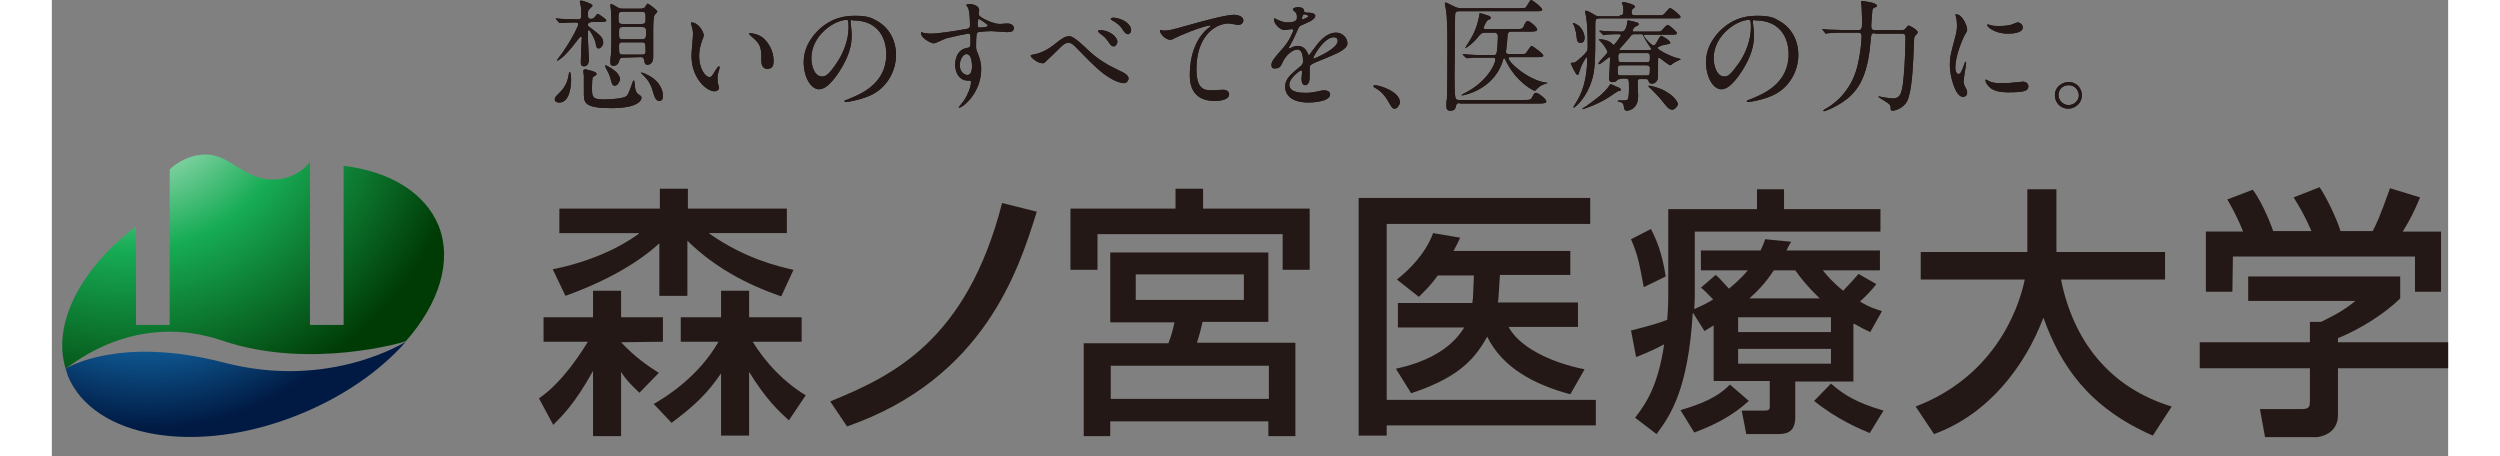 <svg height="456" width="2500" xmlns="http://www.w3.org/2000/svg" viewBox="0.1 0.4 469.8 89.4"><rect x="0.1" y="0.4" width="469.8" height="89.4" fill="#808080" stroke="none"/><radialGradient id="a" cx="2887.562" cy="-594.758" gradientTransform="matrix(.186 0 0 -.186 -521.778 -95.156)" gradientUnits="userSpaceOnUse" r="363.543"><stop offset="0" stop-color="#fff"/><stop offset=".5" stop-color="#17ac55"/><stop offset="1" stop-color="#003b05"/></radialGradient><radialGradient id="b" cx="2907.57" cy="-686.407" gradientTransform="matrix(.186 0 0 -.186 -521.778 -95.156)" gradientUnits="userSpaceOnUse" r="279.679"><stop offset="0" stop-color="#fff"/><stop offset=".5" stop-color="#187fc3"/><stop offset="1" stop-color="#001a43"/></radialGradient><path d="M99.6 20.5c-.4 0-.9-.1-.9-.6 0-.4.1-.5 1.1-1.5.4-.4 1.3-1.4 1.6-3.2.1-.4.1-.7.2-.7.3 0 .3 1.3.3 1.6 0 .6-.1 4.4-2.3 4.4zm6.1-15.7c-.4 0-.5.3-.5.4s0 .4.3.5c2 1.5 2.7 2 2.7 3.1 0 .5-.5 1.1-.9 1.1s-.5-.4-.6-1.1c-.2-.9-1.1-2.5-1.3-2.5-.1 0-.2.1-.2.3V8c0 .6.2 3.7.2 4 0 .2 0 1.4-1 1.4-.6 0-.6-.6-.6-.8 0-.5.1-2.6.1-3.1 0-.2.1-1.4.1-1.7 0-.1-.1-.2-.2-.2s-.2.1-.6.6c-3 4-4 4.1-4.1 4.1s1.4-1.9 1.6-2.3c1.5-2.2 2.6-4.5 2.6-4.8 0-.2-.1-.4-.4-.4-1.7 0-2.5.1-2.7.1h-.5c-.1 0-.1 0-.2-.1l-.5-.6c-.1-.1-.1-.1-.1-.2h.1c.1 0 .7.1.9.1.9 0 2.4.1 3.3.1.3 0 .7 0 .7-.7 0-.6 0-1.4-.1-1.9 0-.1-.2-.8-.2-.9s.2-.2.3-.2 2.2.6 2.2 1c0 .2-.7.7-.8.9-.1.3-.1.4-.1 1.2 0 .2.2.5.5.5.1 0 .5 0 .7-.2.1-.1.6-.8.7-.8s1.7 1 1.7 1.3-.5.3-1.3.3h-1.8zm.8 9.7c.2.1.4.2.4.4s-.2.3-.7.6c-.2.1-.2 1.6-.2 2.1 0 1.7 0 2.3 2.2 2.3.9 0 4-.1 4.6-.7.4-.4.8-1.7 1.1-2.5.1-.3.1-.5.3-.5.1 0 .1.1.2.9 0 .4.1 1.4.7 1.8.5.3.6.4.6.7s-.4 2-5.9 2c-5.4 0-5.4-1.1-5.4-3v-2-1.4c0-.1-.1-.6-.1-.8s0-.4.4-.4c.2 0 .3 0 .7.2.1-.1 1.1.3 1.1.3zm4 2.7c-.5 0-.6-.3-.9-1.5-.2-.7-.4-1.1-.9-2-.1-.2-.1-.2-.1-.4 0 0 0-.1.1-.1 0 0 2.8 1.2 2.8 2.8-.2.7-.6 1.2-1 1.2zm1.6-5.5c-.2 0-.6 0-.7.4s-.3 1.2-1.2 1.2c-.5 0-.6-.2-.6-.7 0-.3 0-1 .1-1.3.1-1.1.1-4.6.1-4.8 0-1 0-3.2-.1-4.2 0-.1-.1-.7-.1-.9 0-.1 0-.2.2-.2s1.1.6 1.3.7c.4.2.7.2.9.2h3.6c.1 0 .4 0 .7-.2.1-.1.5-.8.6-.8s1.9 1.2 1.9 1.6c0 .1-.4.5-.5.6-.3.3-.3 2.5-.3 3v5.3c0 1.3-.8 1.5-1.1 1.5-.5 0-.6-.3-.7-1-.1-.5-.4-.5-.7-.5zm-.1-9c-.8 0-.8.3-.8 1.2s0 1.2.8 1.2h3.7c.8 0 .8-.3.8-1.2s0-1.2-.8-1.2zm0 3c-.7 0-.7.3-.7 1.2s0 1.2.7 1.2h3.8c.7 0 .8-.3.8-1.2s0-1.2-.8-1.2zm0 3c-.3 0-.7 0-.7.6 0 1.6 0 1.8.7 1.8h3.8c.3 0 .7 0 .7-.6 0-1.6 0-1.8-.7-1.8zm7.3 11.5c-.8 0-1-.6-1.5-2.3-.1-.5-.7-1.8-1.8-2.8l-.4-.4v-.1c.1 0 .8.2 1.1.4 2.1.9 3.2 2.7 3.2 4.1.1.7-.3 1.1-.6 1.1zM127.9 7.3c0 .2 0 .3-.3 1-.3.9-.6 1.8-.6 3.1 0 2.4 1.2 4.1 2 4.1.4 0 .5-.1 1.2-1.3.1-.2.5-.8.7-.8.1 0 .1.1.1.2s0 .4-.1.5c-.3 1.1-.3 1.3-.3 1.8 0 .4.1.7.1.9.1.3.2.7.2.8 0 .5-.5.7-.9.7-1.5 0-4.5-2.5-4.5-7 0-.7.3-3.6.3-4.2 0-.5-.1-1.1-.2-1.4-.2-.6-.2-.7-.2-.8s.1-.1.1-.1c1.4 0 2.4 1.9 2.4 2.5zm11.6.5c1.2 1 2.1 2.7 2.1 4.5 0 .5 0 1.6-1.2 1.6s-1.2-1.3-1.2-1.6c0-2 0-3-1.3-4.2-.2-.2-1.1-.9-1.1-1.1 0-.1.1-.1.2-.1s1.5.1 2.5.9zM156.7 4.6v.3c.1.8.2 1.5.2 2.6 0 1.6-.4 3.8-2.4 6.9-1.9 2.9-3.1 3.5-4 3.5-1.6 0-3-2.4-3-5.3 0-1.3.3-3.6 2.6-6 3-3.1 6.2-3.1 7.6-3.1 2.2 0 3.1.4 3.8.8 2.6 1.3 4.1 3.8 4.1 6.9s-1.8 6.9-6 8.3c-2 .7-3.6.9-3.9.9-.1 0-.2 0-.2-.2 0-.1 0-.1.6-.3 2.5-1 7.6-3 7.6-8.9 0-.9-.1-6.6-6.6-6.6-.4-.2-.4 0-.4.2zm-7.7 7.2c0 1.5.6 3.6 2.1 3.6.7 0 1.3-.3 2.9-2.7 1.3-1.9 2.3-4.5 2.3-6.9 0-1.4-.1-1.5-.4-1.5-2.3 0-6.9 3-6.9 7.5zM172.3 7c1.6 0 4.7-.5 6.4-.8 1.2-.2 1.4-.2 1.4-.9 0-1.2-.1-2.6-.3-3.2 0-.1-.4-.6-.4-.7 0-.2.4-.2.5-.2 1 0 2 .4 2 1.2 0 .1-.1.6-.1.7 0 .5.7.9 2.1 1.5.6.2 1.2.5 2.1.5.2 0 1.2-.1 1.4-.1.3 0 1.3.1 1.3.9 0 .6-.4.8-1.3.8-.5 0-2.7-.2-3.1-.2-.6 0-2.1.1-2.6.2-.3.1-.4.5-.4 2.6 0 .7 0 .8.3 1.5.4 1 .7 1.8.7 3.2 0 4.6-3.6 7.5-4.3 7.5 0 0-.1 0-.1-.1 0 0 1-1.2 1.1-1.4.6-.9 1.3-2.5 1.3-3.5 0-.1 0-.3-.2-.3h-.5c-1.3 0-2.4-1.2-2.4-3.1 0-.3 0-2.9 2.3-3.3.7-.1.7-.2.7-1.4 0-1.3 0-1.4-.5-1.4-.2 0-2.6.5-4.2.9-.4.1-2.1 1-2.5 1-.5 0-2.5-1-2.5-2 0-.1 0-.2.1-.2.3.2 1.4.3 1.7.3zm7.1 4c-.6 0-1.3 1-1.3 2.2 0 1.3.9 1.9 1.5 1.9.9 0 .9-1.4.9-1.8 0-.8-.2-1.5-.3-1.7s-.3-.6-.8-.6zm2.2-5.7c0 .4.1.5.4.5.1 0 1.6 0 1.6-.4 0-.2-1.6-1.3-1.8-1.3-.1 0-.2.6-.2 1.2zM202.5 9.5c2.9 2.9 5.2 3.9 6.6 4.6 1.1.5 2.1 1 2.1 1.7 0 .1-.2.9-.9.9-.3 0-2.4-.1-5.9-3.5-.6-.5-3.1-3.1-3.6-3.6s-.9-.8-1.3-.8c-.8 0-1 .2-2.9 2.1-.2.2-1.9 1.8-1.9 1.8-.1.1-.2.1-.4.1-.9 0-2.3-1.1-2.3-1.5 0-.1.1-.1.5-.2.1 0 2-.3 3.9-1.8 2-1.6 2.4-1.8 3.3-1.8.5.1 1.2.5 2.8 2zm6.5-.9c0 .3-.3.9-.7.9s-.6-.2-1.2-1.1c-.4-.5-.6-.8-1.6-1.5-.1-.1-.3-.3-.3-.4s.2-.2.4-.2c1.8 0 3.4 1.3 3.4 2.3zm2.7-2.3c0 .4-.3.8-.6.8-.5 0-.8-.5-1.2-1.1-.3-.5-1.1-1.2-1.9-1.6-.2-.1-.3-.2-.3-.3 0-.2.5-.3.9-.2 1.9.3 3.1 1.4 3.1 2.4zM218.1 6.4c1 0 1.4-.1 4.6-1 2.1-.6 7.5-2.1 9.1-2.1.8 0 1.9.3 1.9 1.1 0 .6-.6.9-.9.9s-1.7-.3-1.9-.3c-3 0-6.4 2.8-6.4 8.9 0 4 1.5 4.2 2.9 4.2.4 0 2.1-.1 2.3-.1.7 0 1.2.3 1.2.9 0 1.3-2.6 1.3-2.8 1.3-4.9 0-4.9-4-4.9-5.1 0-1 0-6.1 3.5-9.1.1-.1.6-.4.6-.5s-.1-.1-.1-.1c-1.3 0-6.3 2.1-7 2.5-.3.2-.6.3-.8.3-1.2 0-2.3-1.6-2-1.9-.2-.1.5.1.7.1zM239.2 13.1c0-.7.7-1.5 2.3-3.3 1.1-1.2 2-3.2 2-3.5 0-.1-.2-.2-.3-.2-.2 0-1.2.2-1.4.2-.9 0-2.1-1.2-2.1-2.1 0-.1 0-.2.1-.2s.8.4.9.4c.3.1.9.4 1.6.4 1.9 0 1.9-.6 1.9-1.1 0-.1 0-.5-.2-.8-.1-.1-.6-.5-.6-.7s.6-.4 1-.4c.6 0 1.2.2 1.2.7 0 .3.1.4 1.1.4.2 0 1.1.1 1.1.6 0 .8-1.7 1.4-2.8 1.9-.3.1-.4.2-.9 1.4-.6 1.3-.7 1.5-1.3 2.6-.1.2-.2.3-.2.4 0 0 0 .1.1.1s.5-.2.7-.3c.3-.1.6-.2.9-.2s1.4 0 2 1.4c.2.4.2.5.2.5.1 0 .8-1.1 1-1.3.8-1.1 2.3-3.2 4.4-3.2 1.3 0 2.2 1.1 2.2 2.1 0 1.1-1.9 1.9-3.3 2.5-.6.3-3.3 1.3-3.7 1.6-.4.2-.4.5-.4 1v1.4c0 .4 0 1.7-.9 1.7-.6 0-.7-.8-.7-1.2 0-.2.1-1.4.1-1.4 0-.1 0-.3-.2-.3s-2.3 1.5-2.3 2.8c0 1.6 2.4 1.6 3.1 1.6.6 0 1 0 1.5-.1.3 0 1.8-.4 2.2-.4.5 0 1.2.2 1.2.8 0 1.5-3.7 1.6-4.2 1.6-3 0-4.6-1.2-4.6-3.1 0-1.5.9-2.3 3.1-4.1.2-.2.4-.5.4-.8 0-1.1-.2-2.4-1.1-2.4s-2.3 1.1-2.9 2.5c-.3.6-.5 1.2-1.3 1.2-.5.1-.9 0-.9-.7zm6-8.9c.1 0 1.2-.3 1.2-.6s-.6-.4-.8-.4c-.3 0-.4.7-.4.8zm2.2 7.6s0 .1.1.1 4.7-1.9 4.7-3.5c0-.6-.5-.7-.8-.7-2 .1-4 3.8-4 4.1zM263.4 21.7c-.5 0-.6-.2-1.4-1.6-.5-.8-1.1-1.7-2.5-2.5-.1 0-.3-.2-.3-.3s.1-.2.3-.2c.8 0 4.9 1.2 4.9 3.4-.1.6-.6 1.2-1 1.2zM276.1 20.6c-.1 0-.6 0-.7.5s-.2 1-1.1 1c-.3 0-.8 0-.8-.9 0-.5 0-1.2.1-1.3.1-1.8.1-8.5.1-10.4 0-2.1 0-5.6-.3-7.3 0-.1-.2-.9-.2-1.1 0-.1 0-.2.2-.2.1 0 1.5.7 1.7.8.6.3 1 .3 1.3.3h11.5c.9 0 1.1 0 1.2-.2.2-.2.8-1.4 1-1.4.3 0 2.2 1.5 2.2 1.9 0 .3-.6.3-1.5.3H276c-.8 0-.8.3-.8 1.4 0 1.6-.1 9.7-.1 11.5 0 .8 0 3.6.2 4.1.1.4.5.4.7.4h12.8c1 0 1.2 0 1.5-.5.4-.8.5-.9.8-.9.4 0 2 1.2 2 1.7 0 .4-.8.4-1.9.4h-15.1zm11.1-14.5c1 0 1.2 0 1.5-.6.1-.4.5-1 .7-1 .4 0 1.9 1.2 1.9 1.7 0 .4-.8.4-1.8.4h-3.2c-.3 0-.7 0-.8.6-.1 1.5-.1 1.7-.3 3.2v.2c0 .4.4.4.7.4h2c.9 0 1.1 0 1.2-.2.2-.2.9-1.4 1.1-1.4s2.3 1.5 2.3 1.9c0 .3-.5.3-1.3.3H286c-.1 0-.3 0-.3.2 0 .9 3.9 4.3 7.3 4.8.3 0 .3 0 .3.1 0 0-.8.3-.9.3-.2.1-.8.4-1.4 1.1 0 0-.1.1-.2.1-.2 0-3.6-1.7-5.6-5.8-.3-.6-.3-.6-.4-.6s-.1.1-.3.7c-1.8 5.5-7.6 6.6-7.9 6.6-.1 0-.1 0-.1-.1s.4-.2.5-.3c4.5-2.2 6.1-5.8 6.1-6.6 0-.4-.3-.4-.5-.4H281c-2.1 0-2.8 0-3 .1h-.5c-.1 0-.1 0-.2-.1l-.5-.5c-.1-.1-.1-.1-.1-.2h.1c.2 0 .9.1 1 .1 1.2.1 2.2.1 3.2.1h1.7c.2 0 .5 0 .6-.3.2-.4.3-2.8.3-3.3 0-.7-.4-.8-.7-.8h-1.7c-.7 0-.8.1-1.3.6-1 1.4-2.5 2.4-2.6 2.4h-.1c0-.1.7-1.1.8-1.3 1.1-1.8 1.7-3.4 2-5.4 0-.1.1-.1.1-.1.3 0 1.4.4 1.7.5.2.1.4.2.4.4s0 .2-.5.4c-.4.2-.9 1.4-.9 1.6s.2.2.5.2zM307.5 3.4c.7 0 .7-.3.7-1.1 0-.2 0-.6-.1-.8 0-.2-.2-.4-.2-.5s.2-.2.3-.2c.3 0 2.3.5 2.3.9 0 .1-.2.2-.5.5-.1.1-.2.4-.2.6 0 .6.4.6.8.6h4.3c1.1 0 1.1 0 1.7-.7.5-.6.6-.7.8-.7.3 0 2 1.4 2 1.7s-.1.3-1.3.3h-14.5c-.8 0-.9.2-.9 1 0 8 0 9.6-1.1 12.3-1.2 2.9-3 4.2-3.1 4.2 0 0-.1 0-.1-.1s1-1.6 1.1-1.9c.9-1.7 1.6-4.4 1.6-7.4 0-.1 0-.5-.1-.5s-1 1.4-1.3 2.5c-.3.9-.3 1-.5 1-.3 0-1.2-1.9-1.3-2.3 0-.1 0-.1.1-.1h.4c.4 0 .9-.5 1.7-1.2 1-1 1.1-1.1 1.1-1.8 0-3.6-.1-4.6-.3-6 0-.2-.2-.8-.2-1 0-.1 0-.2.2-.2s.8.3 1.3.6c.8.5.9.5 1.4.5h3.9zm-7.7 5.4c-.6 0-.7-.4-.8-1.4 0-.5-.3-1.4-.4-1.8 0-.1-.3-.5-.3-.6s0-.1.1-.1c.2 0 .8.4 1 .5 1 .8 1.2 2.1 1.2 2.3 0 .8-.3 1.1-.8 1.1zm7.9 9.2c0 .2-.1.2-.6.3-.6.4-1.4.9-1.8 1.2-2.2 1.4-4.9 2.3-5.1 2.3h-.1c0-.1.6-.5.7-.5.9-.7 3.6-2.4 4.7-4.2.1-.1.1-.2.2-.2s.8.3.9.4c.8.3 1.1.4 1.1.7zm-.1-2.1c-.2 0-.4 0-.6.2s-.3.4-.9.4c-.7 0-.7-.5-.7-.7 0-.4.2-3.3.2-4 0-.2-.1-.2-.1-.2-.2 0-1.7 1.4-2.1 1.4l-.1-.1c0-.4 1.8-2 1.8-2.3 0-.1-.4-.9-.8-1.4-.1-.2-.9-1-.9-1 0-.1.1-.1.3-.1.1 0 1.4.1 2.1.7.1.1.4.4.5.4.2 0 1.4-1.7 1.4-1.9s-.2-.2-.3-.2c-1.7 0-2.4.1-2.6.1-.1 0-.4.1-.5.1s-.1-.1-.2-.2l-.5-.5-.1-.1c0-.1 0-.1.1-.1s.9.1 1 .1c.5 0 2.1.1 3.2.1.4 0 .8-.1 1.1-1.4 0-.1.1-.6.1-.7s.2-.1.2-.1c.1 0 1.4.3 1.6.4.1 0 .4.1.4.3s-.1.3-.6.5c-.3.1-.6.7-.6.8 0 .2.2.2.3.2h4.1c1 0 1.1 0 1.3-.2s.9-1.1 1.2-1.1 1.8 1.3 1.8 1.6-.5.3-1.3.3h-4.9c-.1 0-.3 0-.3.1 0 .4 1.5 2 1.9 2 .3 0 .3-.1.7-.7.1-.2.6-1.2.8-1.2.1 0 1.8.9 1.8 1.4 0 .1 0 .2-.7.3-.3 0-1.8.4-1.8.7 0 .2 1.3 1.1 3.5 1.9.2 0 1.1.3 1.1.3l-1.4.7c-.1.1-.6.5-.7.5-.3 0-2.1-1.5-2.2-1.5-.2 0-.2.1-.2.9 0 2.8 0 3.2-.1 3.4-.2.5-.6.8-1.1.8s-.6-.3-.7-.6-.3-.3-.6-.3h-.9c-.4 0-.6 0-.6.5 0 .2.1 2.6.1 2.8 0 2.8-2.1 2.9-2.2 2.9-.5 0-.5-.3-.6-.7 0-.5-.2-.9-.7-1-.3 0-.5-.1-.5-.2s.1-.1.3-.1c.9 0 1.3 0 1.5-.1.3-.1.4-.9.4-2.2 0-1.8 0-2-.7-2h-1zm5.1-.7c.6 0 .7 0 .7-1.4 0-.5-.3-.6-.7-.6h-4.9c-.7 0-.7.2-.7 1 0 .9 0 1 .7 1zm.1-2.6c.6 0 .6-.3.6-.8 0-.7 0-1-.6-1h-5c-.6 0-.6.3-.6.8 0 .7 0 1 .6 1zm.4-2.4c.2 0 .5 0 .5-.2 0 0-.9-1.3-1-1.5s-.6-1.1-.7-1.3c-.1-.1-.3-.1-.5-.1h-1.1c-.5 0-.6.1-1 .7-.3.4-2 2.2-2 2.3s.1.1.2.1zm4.6 11.7c-.7 0-1.1-.6-1.9-1.6-.7-.9-2.1-2.3-2.3-2.5-.4-.3-.5-.5-.5-.5 0-.1.1-.1.2-.1s1.7.3 3 1c1.4.8 1.9 1.3 2.4 2.1.1.1.2.4.2.6-.2.4-.6 1-1.1 1zM333.6 4.6v.3c.1.8.2 1.5.2 2.6 0 1.6-.4 3.8-2.4 6.9-1.9 2.9-3.1 3.5-4 3.5-1.6 0-3-2.4-3-5.3 0-1.3.3-3.6 2.6-6 3-3.1 6.2-3.1 7.6-3.1 2.2 0 3.2.4 3.8.8 2.6 1.3 4.1 3.8 4.1 6.9s-1.8 6.9-6 8.3c-2 .7-3.6.9-3.9.9-.1 0-.2 0-.2-.2 0-.1.1-.1.6-.3 2.5-1 7.6-3 7.6-8.9 0-.9-.1-6.6-6.6-6.6-.3-.2-.4 0-.4.2zm-7.7 7.2c0 1.5.6 3.6 2.1 3.6.7 0 1.2-.3 2.9-2.7 1.3-1.9 2.3-4.5 2.3-6.9 0-1.4-.1-1.5-.4-1.5-2.3 0-6.9 3-6.9 7.5zM357.5 6.9c-.7 0-.7.2-.8 1.3-.5 6-1.8 9.4-4.8 11.7-2.1 1.6-4.2 2.3-4.3 2.3s-.2 0-.2-.1 0-.1.5-.4c1.1-.6 4.9-3 6.2-8.4.4-1.6.8-4.2.8-5.8 0-.3 0-.7-.7-.7h-2.8c-2.1 0-2.7.1-3 .1-.1 0-.4.1-.5.1s-.1-.1-.2-.2l-.4-.5-.1-.1c0-.1 0-.1.1-.1.2 0 .9.1 1 .1 1.2 0 2.1.1 3.2.1h2.7c.7 0 .8-.2.8-1.7 0-.9-.1-2.7-.1-3 0-.1-.1-.7-.1-.8 0-.2.1-.2.2-.2.2 0 2.9.3 2.9.9 0 .2 0 .2-.5.4-.3.1-.4.4-.4.7 0 .4-.2 2.2-.2 2.6 0 .8 0 1.1.7 1.1h5.2c.4 0 .6 0 .9-.4s.4-.5.5-.5c.3 0 1.8.9 1.8 1.3 0 .2-.1.3-.4.6-.2.2-.3.5-.3.7-.2 5.5-.4 10.3-1.4 12.3-.8 1.4-2.4 1.8-2.8 1.8s-.4-.2-.4-.5c0-.7-.2-.8-1.8-1.8-.5-.3-.6-.4-.6-.4 0-.1.1-.1.2-.1s.7.2.9.2c.8.1 1.4.2 1.7.2 1.3 0 1.7-.7 2-2.8.2-1.5.5-5.4.5-9 0-.6 0-.9-.8-.9h-5.2zM373.9 14.9c.4 0 .6-.4 1.1-1.8.1-.4.2-.6.3-.6s.1.2.1.3c0 .3-.5 3-.5 3.6 0 .4.3 1.1.4 1.2.2.3.3.7.3 1 0 .5-.4.8-.8.8-1.5 0-2.6-4-2.6-6.3 0-1.5.2-2.2 1-5.2.4-1.4.4-2 .4-2.5 0-.8-.1-1.4-.2-1.7 0-.1-.1-.4-.1-.4 0-.1.1-.1.2-.1 1.1 0 2.1 2.2 2.1 3 0 .3 0 .3-.5 1.1-.3.5-1.8 4-1.8 6.1-.1.8.2 1.5.6 1.5zm13.7 2.4c0 .9-.7 1.2-4 1.2-2.3 0-3.2-.6-3.7-1.1-.1-.1-.7-.7-.7-1.2 0 0 0-.2.1-.2s.5.3.6.3c.7.4 1.7.4 2.5.4.6 0 1.5 0 2.1-.1.3 0 2-.2 2.1-.2.8.1 1 .6 1 .9zm-1.1-11.5c0 1.2-2.6 1.2-2.9 1.2-2.7 0-4.1-1.4-4.1-1.7 0 0 0-.1.2-.1.1 0 .4.1.7.2.5.1 1.2.1 1.6.1 1.2 0 2.3-.2 2.6-.4.7-.3.8-.3 1-.3.3 0 .9.4.9 1zM398.1 19.1c0 1.3-1.1 2.6-2.7 2.6s-2.6-1.3-2.6-2.6c0-1.8 1.6-2.6 2.6-2.6 1.6-.1 2.7 1.2 2.7 2.6zm-4.6-.1c0 1.1.9 2 2 2 1 0 2-.8 2-1.9 0-.9-.7-2-2-2s-2 1-2 1.9z" fill="#231815"/><path d="M98.7.4h299.4v21.9H98.7z" fill="none"/><path d="M33.6 67.2c17.1 5.8 35.8.2 35.9.1 6.5-7.4 9.2-15.7 6.4-22.7-2.7-6.5-9.6-10.6-18.6-11.7v31.2h-6.6V32.2s-2.6 3.5-7.4 3.4c-5.4 0-8.4-5-13.1-4.9-4.1 0-7 2.9-7 2.9v30.5h-6.6V44.8C5.8 53 .1 63.8 2.8 72.7c1.6-1.1 13.8-11.3 30.8-5.5z" fill="url(#a)"/><path d="M33.9 71.5c-20.8-5.4-31 1.1-31.1 1.2.1.4.3.8.4 1.3 5 12.3 25.3 15.8 45.3 7.7 8.7-3.5 16-8.6 21-14.3-.1 0-14.8 9.5-35.6 4.1z" fill="url(#b)"/><path d="M2.1 30.7h74.8V86H2.1z" fill="none"/><g fill="#231815"><path d="M152.7 79.1L156 84c27-9.4 33.7-30.9 37.2-42.1l-6.8-1.7c-7 27.3-21.8 34-33.7 38.9zM225.8 37.4h-5.4v3.9h-20.6v12h5.3v-7h36.3v7h5.3v-12h-20.9z"/><path d="M225.7 63.5h12.9V49.9h-31v13.7h12.6c-.4 1.8-.6 2.5-1.2 4.1h-16.6v18.2h5.2V83h31v2.9h5.3V67.6h-19.3c.4-1.3.7-2.3 1.1-4.1zm-13.1-4.3v-5h21.2v5zm26.1 12.9v6.5h-31v-6.5zM394 55.2h20.4v-5.4h-21.3V37.5h-5.7v12.3h-20.9v5.4h20.4c-1.4 6.7-6.5 19.2-21.4 24.9l3.6 5.4c10.8-3.9 17.9-13.5 21.4-22.7h.1c3.3 9.2 8.8 17.5 21.4 23l3.7-5.7c-12.2-3.7-19.3-12.9-21.7-24.9zM427.7 50.7h35.7v6.9h5.1V45.8H461c1.6-2.6 2.2-3.9 3.4-6.7l-5.9-1.8c-2 5.7-2.8 7.3-3.4 8.4h-6.3c-.9-2.9-3-7-4.1-8.6l-5.1 2c1.2 1.9 2.2 3.6 3.5 6.6h-7.5c-1-2.9-2.7-6.4-4-8.1l-5 1.9c.7 1.2 2 3.5 3.1 6.3h-7.3v11.8h5.2z"/><path d="M448.3 67.5v-.8c4-1.6 9.1-4.7 12.2-7.8v-4.3h-29.8v4.8h21c-2.5 2.1-4.9 3.2-6.7 4.1h-2.2v4h-21.6v5.1h21.6v6.3c0 1 0 1.7-1.5 1.7H433l1 5.5h10.1c.6 0 4.2-.6 4.2-4.3v-9.2h21.6v-5.1zM137.5 67.4h9.6v-4.8h-10.3v-5.2h-5.5v5.2h-7.9v4.8h7.4c-3.9 6.8-10.1 10.7-12.7 12.2l3.5 3.7c4.4-3.3 6.9-5.6 9.7-9.7v12.2h5.5V73.3c3.3 5.4 5.9 7.8 7.8 9.5l3.3-4.9c-4.3-2.6-7.8-6.3-10.4-10.5z"/><path d="M98.3 53.2l2.5 5.2c8.6-3.1 14.6-6.8 18.4-10.3v10.3h5.5V47.6c5.2 5.1 11.4 8.5 18.4 10.9l2.4-5.2c-3.1-.7-9.5-2.2-16.5-7.1v-.1h15.2v-4.8h-19.4v-3.9h-5.5v3.9H99.6v4.8h15.6v.1c-1.1.8-6.6 4.9-16.9 7z"/><path d="M111.7 67.5l8.2-.1v-4.8h-8.2v-5.2h-5.5v5.2h-9.7v4.8h8.7c-.7 1.1-4.7 7.8-9.6 11.1l2.8 5.2c1.6-1.6 4.3-4.2 7.8-10.6v12.8h5.5V73.3c.9 1.5 2.3 2.9 3.6 4.1l3.8-3.9c-2.2-1.4-4.7-3.1-7.4-6zM329.1 75.8c-1.5 1.5-3.7 3.3-9.7 5l2.7 4.4c3.7-1.4 7.3-3.1 10.7-6.2zM316.5 54.6c-.7-4.6-1.8-7.2-2.9-9.3l-3.9 2c1.4 3.3 1.6 4.6 2.5 9.4zM345.6 79c4.4 3.6 9.2 5.6 10.9 6.3l2.7-4.4c-5.1-1.5-7.7-3-10.3-5.3z"/><path d="M353.5 63.9c1.6.9 2 1.1 3.1 1.6l2.3-4.1c-1.5-.5-2.6-.8-4.3-1.9 1.1-1 2.2-2.1 3.2-3.4l-3.5-2c-.8.9-1 1.2-3 3.3-2-1.6-3.1-2.9-4-4h11.2v-3.9h-18.3c.2-.5.4-.9.9-1.7l-5.1-.5c-.3.9-.5 1.4-.9 2.2h-11.7v3.9h9.2c-1.4 1.7-3 3-3.7 3.6-1.8-2-2-2.2-2.6-2.7l-2.9 2.5c.8.6.9.8 2.4 2.3-.9.6-1.9 1.1-3.7 1.9 0-.7.1-1.4.1-2.5V45.8h36.4v-4.4h-18.9v-3.9h-5.3v3.9H317v17c0 2-.1 3.2-.2 4.7-2.1.8-2.9 1-7.1 2.1l1 5.2c2.6-1 4.4-1.9 5.5-2.5-1.2 8-3.4 11.4-5.7 14.4l4.2 3.2c2.7-3.6 6.2-8.7 7.1-23.7h.1l2.2 3.5c.3-.2 1.6-1 1.8-1.1v10.9h11v5c0 .6-.2.8-1 .8h-4.5l.9 4.6h6.1c1.6 0 3.5-.2 3.5-3.3v-7h11.4V63.9zm-15.8-10.5h4.2c1 1.4 2.3 3.1 4.8 5.5h-13.8c2.4-2.1 3.8-4 4.8-5.5zm11.2 18.3h-18.2v-2.9h18.2zm0-6.2h-18.2v-2.9h18.2zM261.8 44.3h39.9v-5.1h-45.4v46.6h5.5v-2h41v-5h-41z"/><path d="M263.6 72.7l3 4.8c8-2.7 12-5.7 14.9-11.1 3 6.1 9.2 9.4 16.3 11.3l2.8-4.9c-7-1.4-12.9-4.5-14.9-8.3h13.6v-4.8h-15.7l.1-.7.3-4.7h13.8v-4.7h-22.9c.5-.9.9-1.7 1.3-2.6l-5.3-.9c-1.5 4.1-4.8 7.3-7.1 9.1l4.3 3.4c1.1-1.1 2.4-2.3 3.7-4.2h7.1l-.2 4.6c-.1.4-.1.6-.1.8H264v4.8h13c-2.8 4.6-8 6.9-13.4 8.1z"/></g><path d="M95.7 37.2h374.2V86H95.7z" fill="none"/><path d="M99.6 20.5c-.4 0-.9-.1-.9-.6 0-.4.1-.5 1.1-1.5.4-.4 1.3-1.4 1.6-3.2.1-.4.1-.7.2-.7.3 0 .3 1.3.3 1.6 0 .6-.1 4.4-2.3 4.4zm6.1-15.7c-.4 0-.5.3-.5.4s0 .4.3.5c2 1.5 2.7 2 2.7 3.1 0 .5-.5 1.1-.9 1.1s-.5-.4-.6-1.1c-.2-.9-1.1-2.5-1.3-2.5-.1 0-.2.1-.2.3V8c0 .6.2 3.7.2 4 0 .2 0 1.4-1 1.4-.6 0-.6-.6-.6-.8 0-.5.1-2.6.1-3.1 0-.2.1-1.4.1-1.7 0-.1-.1-.2-.2-.2s-.2.1-.6.6c-3 4-4 4.1-4.1 4.1s1.4-1.9 1.6-2.3c1.5-2.2 2.6-4.5 2.6-4.8 0-.2-.1-.4-.4-.4-1.7 0-2.5.1-2.7.1h-.5c-.1 0-.1 0-.2-.1l-.5-.6c-.1-.1-.1-.1-.1-.2h.1c.1 0 .7.1.9.1.9 0 2.4.1 3.3.1.3 0 .7 0 .7-.7 0-.6 0-1.4-.1-1.9 0-.1-.2-.8-.2-.9s.2-.2.3-.2 2.2.6 2.2 1c0 .2-.7.7-.8.9-.1.3-.1.4-.1 1.2 0 .2.2.5.5.5.1 0 .5 0 .7-.2.1-.1.6-.8.7-.8s1.7 1 1.7 1.3-.5.3-1.3.3h-1.8zm.8 9.7c.2.1.4.2.4.4s-.2.3-.7.6c-.2.1-.2 1.6-.2 2.1 0 1.7 0 2.3 2.2 2.3.9 0 4-.1 4.6-.7.4-.4.8-1.7 1.1-2.5.1-.3.1-.5.3-.5.1 0 .1.1.2.9 0 .4.1 1.4.7 1.8.5.3.6.4.6.7s-.4 2-5.9 2c-5.4 0-5.4-1.1-5.4-3v-2-1.4c0-.1-.1-.6-.1-.8s0-.4.4-.4c.2 0 .3 0 .7.2.1-.1 1.1.3 1.1.3zm4 2.7c-.5 0-.6-.3-.9-1.5-.2-.7-.4-1.1-.9-2-.1-.2-.1-.2-.1-.4 0 0 0-.1.1-.1 0 0 2.8 1.2 2.8 2.8-.2.7-.6 1.2-1 1.2zm1.6-5.5c-.2 0-.6 0-.7.4s-.3 1.2-1.2 1.2c-.5 0-.6-.2-.6-.7 0-.3 0-1 .1-1.3.1-1.1.1-4.6.1-4.8 0-1 0-3.2-.1-4.2 0-.1-.1-.7-.1-.9 0-.1 0-.2.2-.2s1.1.6 1.3.7c.4.2.7.2.9.2h3.6c.1 0 .4 0 .7-.2.1-.1.5-.8.6-.8s1.9 1.2 1.9 1.6c0 .1-.4.5-.5.6-.3.3-.3 2.5-.3 3v5.3c0 1.3-.8 1.5-1.1 1.5-.5 0-.6-.3-.7-1-.1-.5-.4-.5-.7-.5zm-.1-9c-.8 0-.8.3-.8 1.2s0 1.2.8 1.2h3.7c.8 0 .8-.3.8-1.2s0-1.2-.8-1.2zm0 3c-.7 0-.7.3-.7 1.2s0 1.2.7 1.2h3.8c.7 0 .8-.3.8-1.2s0-1.2-.8-1.2zm0 3c-.3 0-.7 0-.7.6 0 1.6 0 1.8.7 1.8h3.8c.3 0 .7 0 .7-.6 0-1.6 0-1.8-.7-1.8zm7.3 11.5c-.8 0-1-.6-1.5-2.3-.1-.5-.7-1.8-1.8-2.8l-.4-.4v-.1c.1 0 .8.2 1.1.4 2.1.9 3.2 2.7 3.2 4.1.1.7-.3 1.1-.6 1.1zM127.9 7.3c0 .2 0 .3-.3 1-.3.9-.6 1.8-.6 3.1 0 2.4 1.2 4.1 2 4.1.4 0 .5-.1 1.2-1.3.1-.2.5-.8.7-.8.1 0 .1.1.1.2s0 .4-.1.5c-.3 1.1-.3 1.3-.3 1.8 0 .4.1.7.1.9.1.3.2.7.2.8 0 .5-.5.7-.9.7-1.5 0-4.5-2.5-4.5-7 0-.7.3-3.6.3-4.2 0-.5-.1-1.1-.2-1.4-.2-.6-.2-.7-.2-.8s.1-.1.1-.1c1.4 0 2.4 1.9 2.4 2.5zm11.6.5c1.2 1 2.1 2.7 2.1 4.5 0 .5 0 1.6-1.2 1.6s-1.2-1.3-1.2-1.6c0-2 0-3-1.3-4.2-.2-.2-1.1-.9-1.1-1.1 0-.1.1-.1.2-.1s1.5.1 2.5.9zM156.7 4.6v.3c.1.8.2 1.5.2 2.6 0 1.6-.4 3.8-2.4 6.9-1.9 2.9-3.1 3.5-4 3.5-1.6 0-3-2.4-3-5.3 0-1.3.3-3.6 2.6-6 3-3.1 6.2-3.1 7.6-3.1 2.2 0 3.1.4 3.8.8 2.6 1.3 4.1 3.8 4.1 6.9s-1.8 6.9-6 8.3c-2 .7-3.6.9-3.9.9-.1 0-.2 0-.2-.2 0-.1 0-.1.6-.3 2.5-1 7.6-3 7.6-8.9 0-.9-.1-6.6-6.6-6.6-.4-.2-.4 0-.4.2zm-7.7 7.2c0 1.5.6 3.6 2.1 3.6.7 0 1.3-.3 2.9-2.7 1.3-1.9 2.3-4.5 2.3-6.9 0-1.4-.1-1.5-.4-1.5-2.3 0-6.9 3-6.9 7.5zM172.3 7c1.6 0 4.7-.5 6.4-.8 1.2-.2 1.4-.2 1.4-.9 0-1.2-.1-2.6-.3-3.2 0-.1-.4-.6-.4-.7 0-.2.4-.2.5-.2 1 0 2 .4 2 1.2 0 .1-.1.6-.1.7 0 .5.7.9 2.1 1.5.6.2 1.2.5 2.1.5.2 0 1.2-.1 1.4-.1.3 0 1.3.1 1.3.9 0 .6-.4.8-1.3.8-.5 0-2.7-.2-3.1-.2-.6 0-2.1.1-2.6.2-.3.1-.4.5-.4 2.6 0 .7 0 .8.3 1.5.4 1 .7 1.8.7 3.2 0 4.6-3.6 7.5-4.3 7.5 0 0-.1 0-.1-.1 0 0 1-1.2 1.1-1.4.6-.9 1.3-2.5 1.3-3.5 0-.1 0-.3-.2-.3h-.5c-1.3 0-2.4-1.2-2.4-3.1 0-.3 0-2.9 2.3-3.3.7-.1.7-.2.7-1.4 0-1.3 0-1.4-.5-1.4-.2 0-2.6.5-4.2.9-.4.1-2.1 1-2.5 1-.5 0-2.5-1-2.5-2 0-.1 0-.2.1-.2.3.2 1.4.3 1.7.3zm7.1 4c-.6 0-1.3 1-1.3 2.2 0 1.3.9 1.9 1.5 1.9.9 0 .9-1.4.9-1.8 0-.8-.2-1.5-.3-1.7s-.3-.6-.8-.6zm2.2-5.7c0 .4.1.5.4.5.1 0 1.6 0 1.6-.4 0-.2-1.6-1.3-1.8-1.3-.1 0-.2.6-.2 1.2zM202.5 9.5c2.9 2.9 5.2 3.9 6.6 4.6 1.1.5 2.1 1 2.1 1.7 0 .1-.2.9-.9.9-.3 0-2.4-.1-5.9-3.5-.6-.5-3.1-3.1-3.6-3.6s-.9-.8-1.3-.8c-.8 0-1 .2-2.9 2.1-.2.2-1.9 1.8-1.9 1.8-.1.1-.2.1-.4.1-.9 0-2.3-1.1-2.3-1.5 0-.1.1-.1.5-.2.1 0 2-.3 3.9-1.8 2-1.6 2.4-1.8 3.3-1.8.5.1 1.2.5 2.8 2zm6.5-.9c0 .3-.3.9-.7.9s-.6-.2-1.2-1.1c-.4-.5-.6-.8-1.6-1.5-.1-.1-.3-.3-.3-.4s.2-.2.4-.2c1.8 0 3.4 1.3 3.4 2.3zm2.7-2.3c0 .4-.3.8-.6.8-.5 0-.8-.5-1.2-1.1-.3-.5-1.1-1.2-1.9-1.6-.2-.1-.3-.2-.3-.3 0-.2.5-.3.9-.2 1.9.3 3.1 1.4 3.1 2.4zM218.1 6.4c1 0 1.4-.1 4.6-1 2.1-.6 7.5-2.1 9.1-2.1.8 0 1.9.3 1.9 1.1 0 .6-.6.9-.9.9s-1.7-.3-1.9-.3c-3 0-6.4 2.8-6.4 8.9 0 4 1.5 4.2 2.9 4.2.4 0 2.1-.1 2.3-.1.7 0 1.2.3 1.2.9 0 1.3-2.6 1.3-2.8 1.3-4.9 0-4.9-4-4.9-5.1 0-1 0-6.1 3.5-9.1.1-.1.6-.4.6-.5s-.1-.1-.1-.1c-1.3 0-6.3 2.1-7 2.5-.3.2-.6.3-.8.3-1.2 0-2.3-1.6-2-1.9-.2-.1.5.1.7.1zM239.2 13.1c0-.7.7-1.5 2.3-3.3 1.1-1.2 2-3.2 2-3.5 0-.1-.2-.2-.3-.2-.2 0-1.2.2-1.4.2-.9 0-2.1-1.2-2.1-2.1 0-.1 0-.2.1-.2s.8.4.9.4c.3.1.9.4 1.6.4 1.9 0 1.9-.6 1.9-1.1 0-.1 0-.5-.2-.8-.1-.1-.6-.5-.6-.7s.6-.4 1-.4c.6 0 1.2.2 1.2.7 0 .3.1.4 1.1.4.2 0 1.1.1 1.1.6 0 .8-1.7 1.4-2.8 1.9-.3.1-.4.2-.9 1.4-.6 1.3-.7 1.5-1.3 2.6-.1.2-.2.3-.2.4 0 0 0 .1.1.1s.5-.2.7-.3c.3-.1.6-.2.9-.2s1.4 0 2 1.4c.2.4.2.5.2.5.1 0 .8-1.1 1-1.3.8-1.1 2.3-3.2 4.4-3.2 1.3 0 2.2 1.1 2.2 2.1 0 1.1-1.9 1.9-3.3 2.5-.6.3-3.3 1.3-3.7 1.6-.4.2-.4.5-.4 1v1.4c0 .4 0 1.7-.9 1.7-.6 0-.7-.8-.7-1.2 0-.2.1-1.4.1-1.4 0-.1 0-.3-.2-.3s-2.3 1.5-2.3 2.8c0 1.6 2.4 1.6 3.1 1.6.6 0 1 0 1.5-.1.3 0 1.8-.4 2.2-.4.5 0 1.2.2 1.2.8 0 1.5-3.7 1.6-4.2 1.6-3 0-4.6-1.2-4.6-3.1 0-1.5.9-2.3 3.1-4.1.2-.2.4-.5.4-.8 0-1.1-.2-2.4-1.1-2.4s-2.3 1.1-2.9 2.5c-.3.6-.5 1.2-1.3 1.2-.5.1-.9 0-.9-.7zm6-8.9c.1 0 1.2-.3 1.2-.6s-.6-.4-.8-.4c-.3 0-.4.7-.4.8zm2.2 7.6s0 .1.1.1 4.7-1.9 4.7-3.5c0-.6-.5-.7-.8-.7-2 .1-4 3.8-4 4.1zM263.4 21.7c-.5 0-.6-.2-1.4-1.6-.5-.8-1.1-1.7-2.5-2.5-.1 0-.3-.2-.3-.3s.1-.2.3-.2c.8 0 4.9 1.2 4.9 3.4-.1.6-.6 1.2-1 1.2zM276.1 20.6c-.1 0-.6 0-.7.5s-.2 1-1.1 1c-.3 0-.8 0-.8-.9 0-.5 0-1.2.1-1.3.1-1.8.1-8.5.1-10.4 0-2.1 0-5.6-.3-7.3 0-.1-.2-.9-.2-1.1 0-.1 0-.2.2-.2.1 0 1.5.7 1.7.8.6.3 1 .3 1.3.3h11.5c.9 0 1.1 0 1.2-.2.2-.2.8-1.4 1-1.4.3 0 2.2 1.5 2.2 1.9 0 .3-.6.3-1.5.3H276c-.8 0-.8.3-.8 1.4 0 1.6-.1 9.7-.1 11.5 0 .8 0 3.6.2 4.1.1.4.5.4.7.4h12.8c1 0 1.2 0 1.5-.5.4-.8.5-.9.8-.9.4 0 2 1.2 2 1.7 0 .4-.8.4-1.9.4h-15.1zm11.1-14.5c1 0 1.2 0 1.5-.6.1-.4.5-1 .7-1 .4 0 1.9 1.2 1.9 1.7 0 .4-.8.4-1.8.4h-3.2c-.3 0-.7 0-.8.6-.1 1.5-.1 1.7-.3 3.2v.2c0 .4.4.4.7.4h2c.9 0 1.1 0 1.2-.2.2-.2.9-1.4 1.1-1.4s2.3 1.5 2.3 1.9c0 .3-.5.3-1.3.3H286c-.1 0-.3 0-.3.2 0 .9 3.9 4.3 7.3 4.8.3 0 .3 0 .3.1 0 0-.8.3-.9.3-.2.1-.8.4-1.4 1.1 0 0-.1.1-.2.1-.2 0-3.6-1.7-5.6-5.8-.3-.6-.3-.6-.4-.6s-.1.1-.3.7c-1.8 5.5-7.6 6.6-7.9 6.6-.1 0-.1 0-.1-.1s.4-.2.5-.3c4.5-2.2 6.1-5.8 6.1-6.6 0-.4-.3-.4-.5-.4H281c-2.1 0-2.8 0-3 .1h-.5c-.1 0-.1 0-.2-.1l-.5-.5c-.1-.1-.1-.1-.1-.2h.1c.2 0 .9.1 1 .1 1.2.1 2.2.1 3.2.1h1.7c.2 0 .5 0 .6-.3.2-.4.3-2.8.3-3.3 0-.7-.4-.8-.7-.8h-1.7c-.7 0-.8.1-1.3.6-1 1.4-2.5 2.4-2.6 2.4h-.1c0-.1.7-1.1.8-1.3 1.1-1.8 1.7-3.4 2-5.4 0-.1.1-.1.1-.1.3 0 1.4.4 1.7.5.2.1.4.2.4.4s0 .2-.5.4c-.4.2-.9 1.4-.9 1.6s.2.2.5.2zM307.5 3.4c.7 0 .7-.3.7-1.1 0-.2 0-.6-.1-.8 0-.2-.2-.4-.2-.5s.2-.2.3-.2c.3 0 2.3.5 2.3.9 0 .1-.2.2-.5.5-.1.1-.2.4-.2.6 0 .6.4.6.8.6h4.3c1.1 0 1.1 0 1.7-.7.5-.6.6-.7.8-.7.3 0 2 1.4 2 1.7s-.1.3-1.3.3h-14.5c-.8 0-.9.2-.9 1 0 8 0 9.6-1.1 12.3-1.2 2.9-3 4.2-3.1 4.2 0 0-.1 0-.1-.1s1-1.6 1.1-1.9c.9-1.7 1.6-4.4 1.6-7.4 0-.1 0-.5-.1-.5s-1 1.4-1.3 2.5c-.3.9-.3 1-.5 1-.3 0-1.2-1.9-1.3-2.3 0-.1 0-.1.1-.1h.4c.4 0 .9-.5 1.7-1.2 1-1 1.1-1.1 1.1-1.8 0-3.6-.1-4.6-.3-6 0-.2-.2-.8-.2-1 0-.1 0-.2.2-.2s.8.3 1.3.6c.8.5.9.5 1.4.5h3.9zm-7.7 5.4c-.6 0-.7-.4-.8-1.4 0-.5-.3-1.4-.4-1.8 0-.1-.3-.5-.3-.6s0-.1.1-.1c.2 0 .8.4 1 .5 1 .8 1.2 2.1 1.2 2.3 0 .8-.3 1.1-.8 1.1zm7.9 9.2c0 .2-.1.2-.6.3-.6.4-1.4.9-1.8 1.2-2.2 1.4-4.9 2.3-5.1 2.3h-.1c0-.1.6-.5.7-.5.9-.7 3.6-2.4 4.7-4.2.1-.1.1-.2.2-.2s.8.3.9.4c.8.3 1.1.4 1.1.7zm-.1-2.1c-.2 0-.4 0-.6.2s-.3.4-.9.4c-.7 0-.7-.5-.7-.7 0-.4.2-3.3.2-4 0-.2-.1-.2-.1-.2-.2 0-1.7 1.4-2.1 1.4l-.1-.1c0-.4 1.8-2 1.8-2.3 0-.1-.4-.9-.8-1.4-.1-.2-.9-1-.9-1 0-.1.1-.1.3-.1.1 0 1.4.1 2.1.7.1.1.4.4.5.4.2 0 1.4-1.7 1.4-1.9s-.2-.2-.3-.2c-1.7 0-2.4.1-2.6.1-.1 0-.4.1-.5.1s-.1-.1-.2-.2l-.5-.5-.1-.1c0-.1 0-.1.1-.1s.9.1 1 .1c.5 0 2.1.1 3.2.1.4 0 .8-.1 1.1-1.4 0-.1.1-.6.1-.7s.2-.1.2-.1c.1 0 1.4.3 1.6.4.1 0 .4.1.4.3s-.1.3-.6.5c-.3.1-.6.7-.6.8 0 .2.2.2.3.2h4.1c1 0 1.1 0 1.3-.2s.9-1.1 1.2-1.1 1.8 1.3 1.8 1.6-.5.3-1.3.3h-4.9c-.1 0-.3 0-.3.1 0 .4 1.5 2 1.9 2 .3 0 .3-.1.7-.7.1-.2.6-1.2.8-1.2.1 0 1.8.9 1.8 1.4 0 .1 0 .2-.7.3-.3 0-1.8.4-1.8.7 0 .2 1.3 1.1 3.5 1.9.2 0 1.1.3 1.1.3l-1.4.7c-.1.1-.6.5-.7.5-.3 0-2.1-1.5-2.2-1.5-.2 0-.2.1-.2.9 0 2.8 0 3.2-.1 3.4-.2.5-.6.8-1.1.8s-.6-.3-.7-.6-.3-.3-.6-.3h-.9c-.4 0-.6 0-.6.5 0 .2.1 2.6.1 2.8 0 2.8-2.1 2.9-2.2 2.9-.5 0-.5-.3-.6-.7 0-.5-.2-.9-.7-1-.3 0-.5-.1-.5-.2s.1-.1.3-.1c.9 0 1.3 0 1.5-.1.3-.1.4-.9.4-2.2 0-1.8 0-2-.7-2h-1zm5.1-.7c.6 0 .7 0 .7-1.4 0-.5-.3-.6-.7-.6h-4.9c-.7 0-.7.2-.7 1 0 .9 0 1 .7 1zm.1-2.6c.6 0 .6-.3.6-.8 0-.7 0-1-.6-1h-5c-.6 0-.6.3-.6.8 0 .7 0 1 .6 1zm.4-2.4c.2 0 .5 0 .5-.2 0 0-.9-1.3-1-1.5s-.6-1.1-.7-1.3c-.1-.1-.3-.1-.5-.1h-1.1c-.5 0-.6.1-1 .7-.3.4-2 2.2-2 2.3s.1.1.2.1zm4.6 11.7c-.7 0-1.1-.6-1.9-1.6-.7-.9-2.1-2.3-2.3-2.5-.4-.3-.5-.5-.5-.5 0-.1.1-.1.2-.1s1.7.3 3 1c1.4.8 1.9 1.3 2.4 2.1.1.1.2.4.2.6-.2.4-.6 1-1.1 1zM333.6 4.6v.3c.1.8.2 1.5.2 2.6 0 1.6-.4 3.8-2.4 6.9-1.9 2.9-3.1 3.5-4 3.5-1.6 0-3-2.4-3-5.3 0-1.3.3-3.6 2.6-6 3-3.1 6.2-3.1 7.6-3.1 2.2 0 3.2.4 3.8.8 2.6 1.3 4.1 3.8 4.1 6.9s-1.8 6.9-6 8.3c-2 .7-3.6.9-3.9.9-.1 0-.2 0-.2-.2 0-.1.1-.1.6-.3 2.5-1 7.6-3 7.6-8.9 0-.9-.1-6.6-6.6-6.6-.3-.2-.4 0-.4.2zm-7.7 7.2c0 1.5.6 3.6 2.1 3.6.7 0 1.2-.3 2.9-2.7 1.3-1.9 2.3-4.5 2.3-6.9 0-1.4-.1-1.5-.4-1.5-2.3 0-6.9 3-6.9 7.5zM357.5 6.9c-.7 0-.7.2-.8 1.3-.5 6-1.8 9.4-4.8 11.7-2.1 1.6-4.2 2.3-4.3 2.3s-.2 0-.2-.1 0-.1.5-.4c1.1-.6 4.9-3 6.2-8.4.4-1.6.8-4.2.8-5.8 0-.3 0-.7-.7-.7h-2.8c-2.1 0-2.7.1-3 .1-.1 0-.4.1-.5.1s-.1-.1-.2-.2l-.4-.5-.1-.1c0-.1 0-.1.1-.1.2 0 .9.1 1 .1 1.2 0 2.1.1 3.2.1h2.7c.7 0 .8-.2.8-1.7 0-.9-.1-2.7-.1-3 0-.1-.1-.7-.1-.8 0-.2.1-.2.2-.2.2 0 2.9.3 2.9.9 0 .2 0 .2-.5.4-.3.1-.4.4-.4.7 0 .4-.2 2.2-.2 2.6 0 .8 0 1.1.7 1.1h5.2c.4 0 .6 0 .9-.4s.4-.5.5-.5c.3 0 1.8.9 1.8 1.3 0 .2-.1.3-.4.6-.2.2-.3.5-.3.7-.2 5.5-.4 10.3-1.4 12.3-.8 1.4-2.4 1.8-2.8 1.8s-.4-.2-.4-.5c0-.7-.2-.8-1.8-1.8-.5-.3-.6-.4-.6-.4 0-.1.1-.1.2-.1s.7.2.9.2c.8.1 1.4.2 1.7.2 1.3 0 1.7-.7 2-2.8.2-1.5.5-5.4.5-9 0-.6 0-.9-.8-.9h-5.2zM373.9 14.9c.4 0 .6-.4 1.1-1.8.1-.4.2-.6.3-.6s.1.2.1.3c0 .3-.5 3-.5 3.6 0 .4.3 1.1.4 1.2.2.3.3.7.3 1 0 .5-.4.8-.8.8-1.5 0-2.6-4-2.6-6.3 0-1.5.2-2.2 1-5.2.4-1.4.4-2 .4-2.5 0-.8-.1-1.4-.2-1.7 0-.1-.1-.4-.1-.4 0-.1.1-.1.2-.1 1.1 0 2.1 2.2 2.1 3 0 .3 0 .3-.5 1.1-.3.5-1.8 4-1.8 6.1-.1.8.2 1.5.6 1.5zm13.7 2.4c0 .9-.7 1.2-4 1.2-2.3 0-3.2-.6-3.7-1.1-.1-.1-.7-.7-.7-1.2 0 0 0-.2.1-.2s.5.3.6.3c.7.4 1.7.4 2.5.4.6 0 1.5 0 2.1-.1.3 0 2-.2 2.1-.2.8.1 1 .6 1 .9zm-1.1-11.5c0 1.2-2.6 1.2-2.9 1.2-2.7 0-4.1-1.4-4.1-1.7 0 0 0-.1.2-.1.1 0 .4.1.7.2.5.1 1.2.1 1.6.1 1.2 0 2.3-.2 2.6-.4.7-.3.8-.3 1-.3.3 0 .9.4.9 1zM398.1 19.1c0 1.3-1.1 2.6-2.7 2.6s-2.6-1.3-2.6-2.6c0-1.8 1.6-2.6 2.6-2.6 1.6-.1 2.7 1.2 2.7 2.6zm-4.6-.1c0 1.1.9 2 2 2 1 0 2-.8 2-1.9 0-.9-.7-2-2-2s-2 1-2 1.9z" fill="#231815"/><path d="M98.7.4h299.4v21.9H98.7z" fill="none"/></svg>